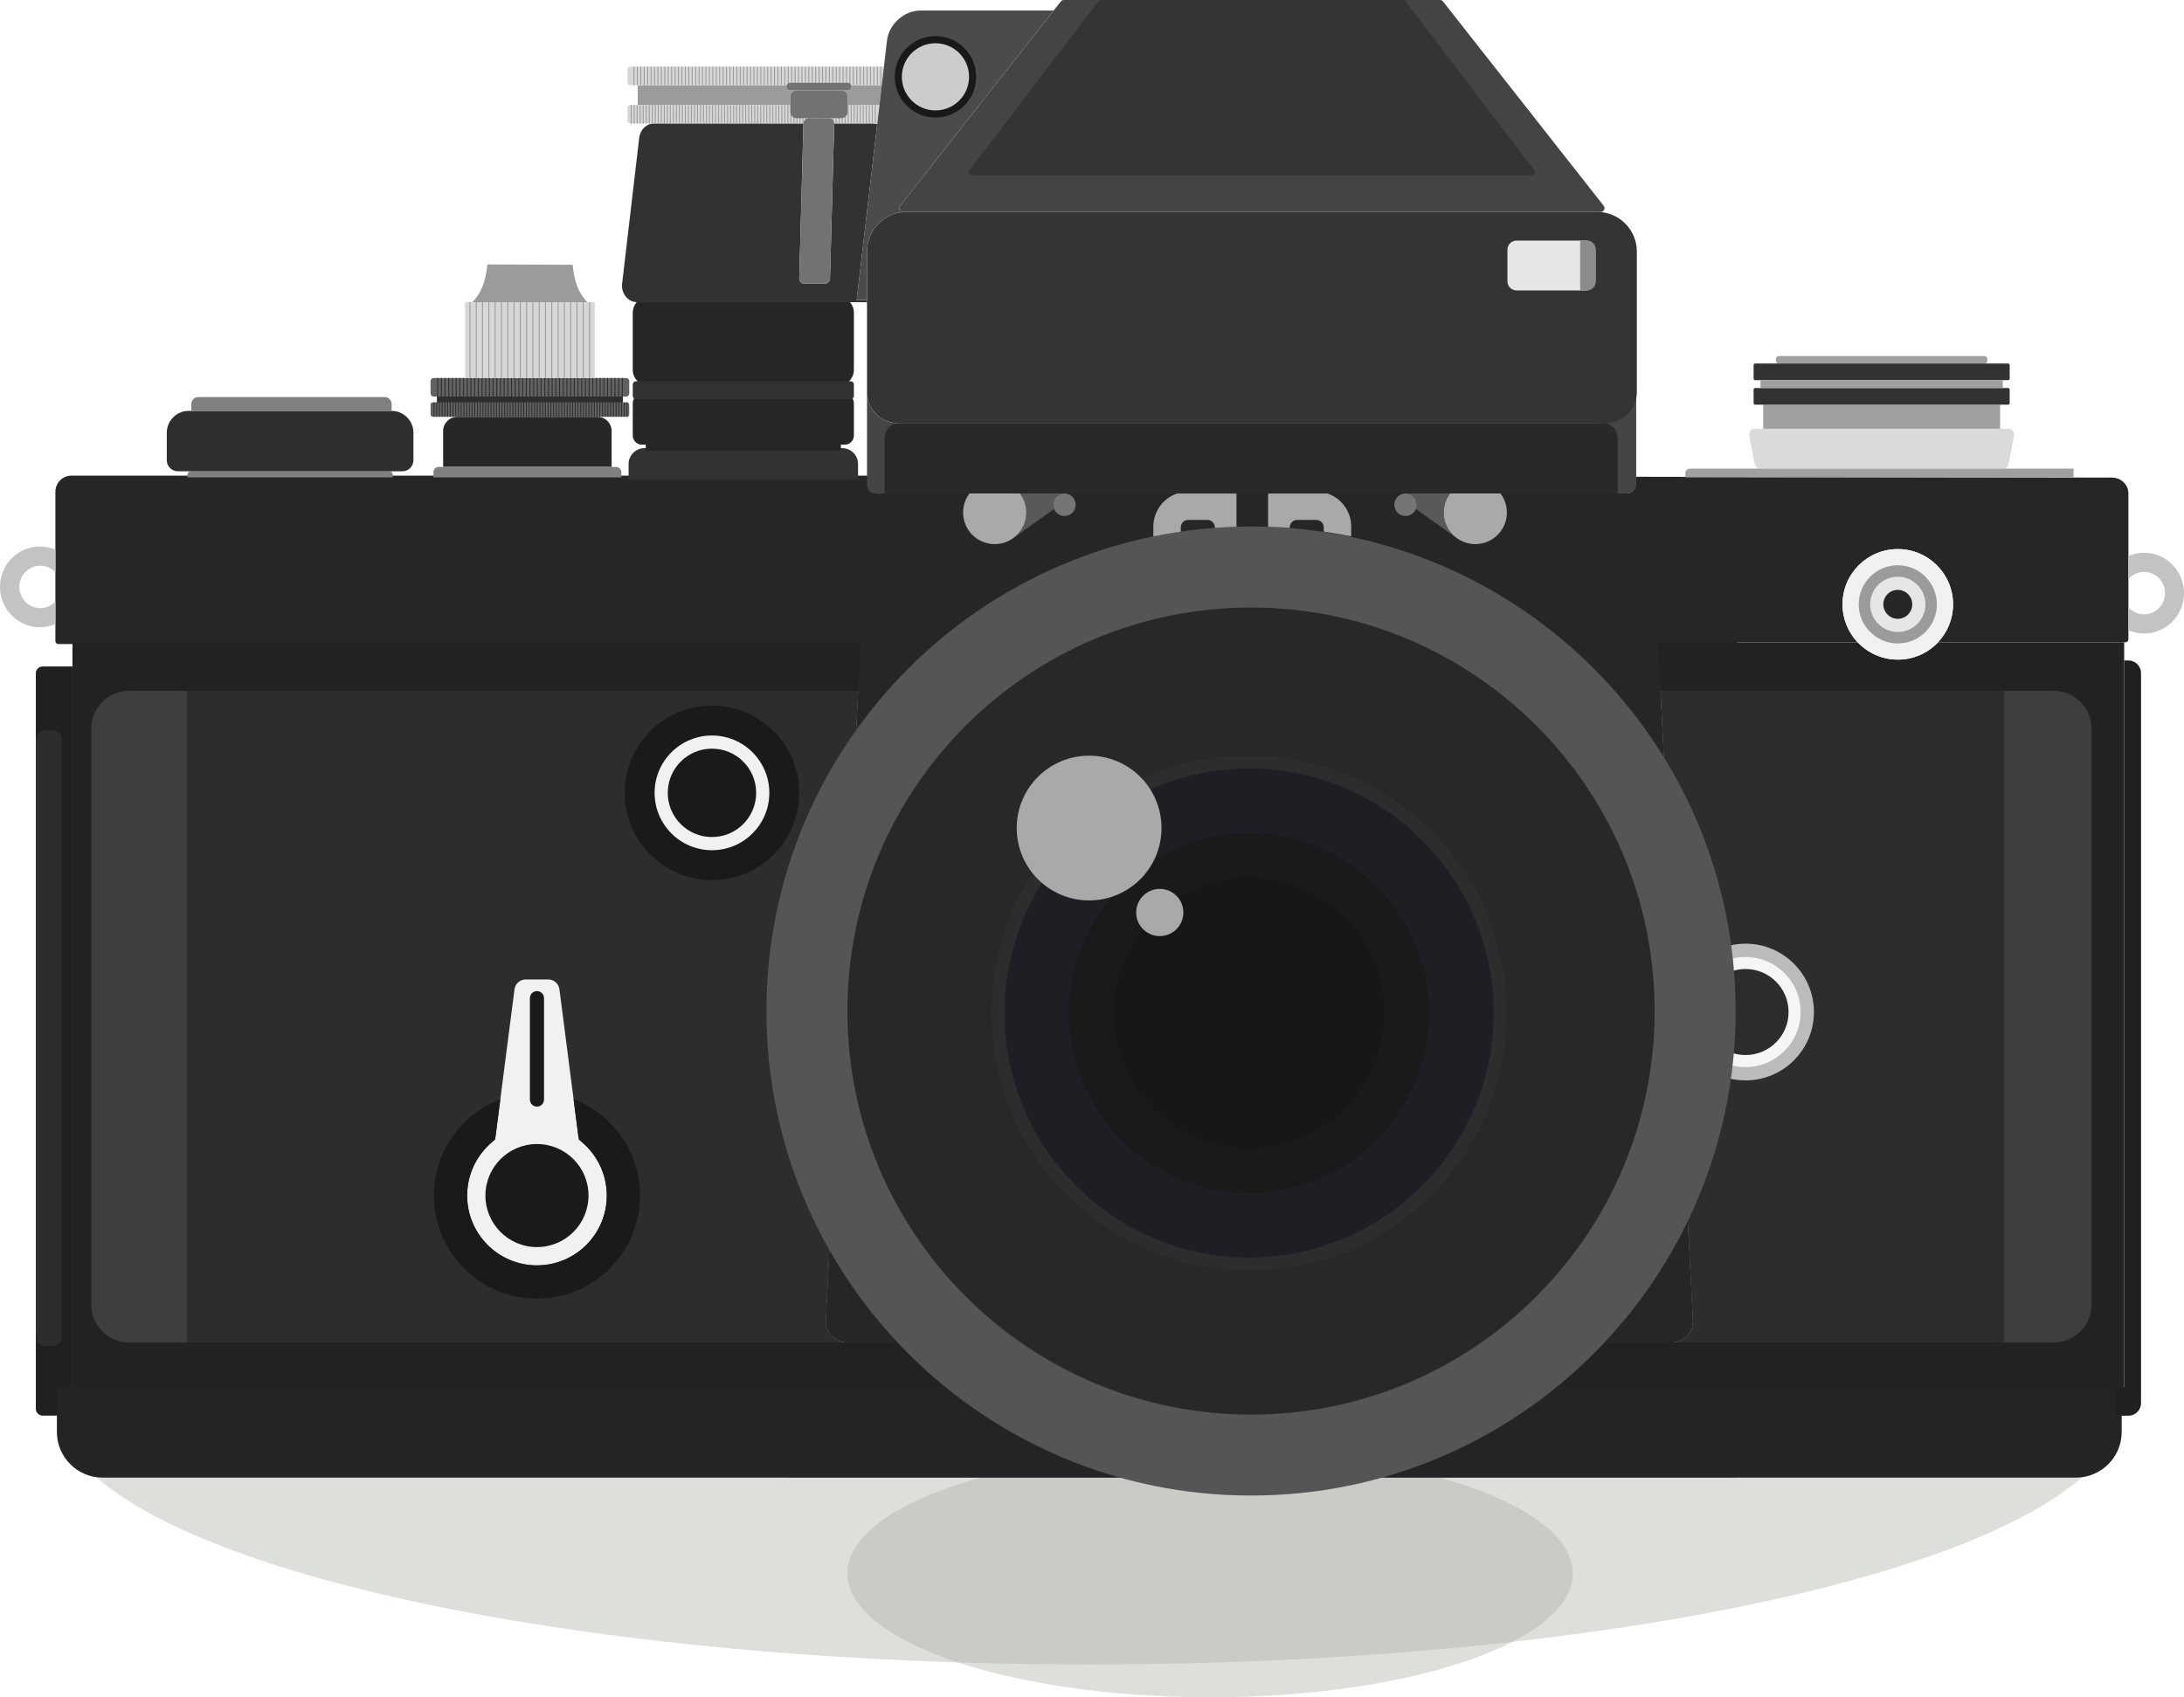<?xml version="1.0" encoding="UTF-8"?><svg id="Layer_1" xmlns="http://www.w3.org/2000/svg" viewBox="0 0 2980.28 2316.59"><defs><style>.cls-1{fill:#aaafa4;opacity:.4;}.cls-1,.cls-2,.cls-3,.cls-4,.cls-5,.cls-6,.cls-7,.cls-8,.cls-9,.cls-10,.cls-11,.cls-12,.cls-13,.cls-14,.cls-15,.cls-16,.cls-17,.cls-18,.cls-19,.cls-20,.cls-21,.cls-22,.cls-23,.cls-24,.cls-25,.cls-26,.cls-27,.cls-28,.cls-29,.cls-30,.cls-31,.cls-32,.cls-33,.cls-34,.cls-35,.cls-36,.cls-37{fill-rule:evenodd;}.cls-1,.cls-2,.cls-3,.cls-4,.cls-5,.cls-6,.cls-7,.cls-8,.cls-9,.cls-10,.cls-11,.cls-12,.cls-13,.cls-14,.cls-15,.cls-16,.cls-17,.cls-18,.cls-19,.cls-20,.cls-21,.cls-22,.cls-23,.cls-24,.cls-25,.cls-26,.cls-27,.cls-28,.cls-29,.cls-30,.cls-31,.cls-32,.cls-33,.cls-34,.cls-35,.cls-36,.cls-37,.cls-38,.cls-39,.cls-40,.cls-41,.cls-42,.cls-43{stroke-width:0px;}.cls-2{fill:#191919;}.cls-3{fill:#454545;}.cls-4{fill:#3e3e3e;}.cls-5,.cls-39{fill:#9b9b9b;}.cls-6{fill:#1f1e24;}.cls-7{fill:#242424;}.cls-8{fill:#171717;}.cls-9{fill:#222;}.cls-10{fill:#202020;}.cls-11{fill:#626262;}.cls-12,.cls-40{fill:#2e2e2e;}.cls-13{fill:#292929;}.cls-14{fill:#272727;}.cls-15{fill:#2c2c2c;}.cls-16{fill:#595959;}.cls-17{fill:#262626;}.cls-18{fill:#2d2d2d;}.cls-19{fill:#1a1a1a;}.cls-20{fill:#757575;}.cls-21{fill:#555;}.cls-22,.cls-38{fill:#343434;}.cls-23{fill:#282828;}.cls-24{fill:#4b4b4b;}.cls-25{fill:#727272;}.cls-26{fill:gray;}.cls-27{fill:#bbb;}.cls-28{fill:#a9a9a9;}.cls-29{fill:#ccc;}.cls-30{fill:#d7d7d7;}.cls-31{fill:#c3c3c3;}.cls-32{fill:#e6e6e6;}.cls-33{fill:#f5f5f5;}.cls-34{fill:#f1f1f1;}.cls-35{fill:#a0a0a0;}.cls-36{fill:#8b8b8b;}.cls-37,.cls-43{fill:#323232;}.cls-41{fill:#444;}.cls-42{fill:#dadada;}</style></defs><path class="cls-1" d="m1651.28,1978.51c273.33,0,494.91,75.68,494.91,169.04s-221.58,169.05-494.91,169.05-494.92-75.68-494.92-169.05,221.58-169.04,494.92-169.04h0Z"/><path class="cls-1" d="m1486.43,1566.67c778.06,0,1408.8,157.86,1408.8,352.59s-630.74,352.6-1408.8,352.6S77.64,2114,77.64,1919.26s630.73-352.59,1408.79-352.59h0Z"/><polygon class="cls-12" points="596.21 537.92 849.95 537.92 849.95 552.59 596.21 552.59 596.21 537.92 596.21 537.92"/><path class="cls-17" d="m1201.24,673.58h1168.96v269.39h-104.21l5.44,105.59c58.19,96.86,91.67,210.23,91.67,331.45,0,97.57-21.72,190.06-60.53,272.96l7.66,148.74c.43,8.29-2.27,15.58-7.98,21.59-5.71,6.02-12.86,9.09-21.16,9.09h89.11v183.98h-1295.3v-183.98h80.98c-8.3,0-15.44-3.07-21.15-9.09-5.71-6.01-8.41-13.3-7.98-21.59l5.91-114.69c-25.12-46.91-44.67-97.25-57.76-150.13v-313.79c18.59-75.13,50.21-145.13,92.35-207.43l3.74-72.68h-96.09v-66.58h88.18l9.02-175.14c.8-15.52,13.59-27.67,29.13-27.67h0Z"/><path class="cls-17" d="m2223.17,673.86l.6-.57,8.98-22.55,649.42,1.14c12.23.02,22.24,9.69,22.24,21.53v199.29c0,2.19-1.84,3.98-4.11,3.98h-255.72c12.77-13.51,20.59-31.74,20.59-51.79,0-41.67-33.77-75.44-75.44-75.44s-75.44,33.78-75.44,75.44c0,20.05,7.83,38.27,20.59,51.79h-272.29l-9.32-175.14c-.83-15.52-14.04-27.67-30.09-27.67h0Z"/><path class="cls-17" d="m97.43,649.21h1093.57v10.59c0,6.54,5.31,11.88,11.8,11.88h6.6c-15.77,0-28.75,12.42-29.56,28.29l-9.15,179.07H79.62c-2.23,0-4.04-1.83-4.04-4.08v-203.75c0-12.11,9.83-22.02,21.85-22.02h0Z"/><path class="cls-9" d="m98.87,876.68h1075.57l-7.15,138.92c-70.34,104-111.42,229.41-111.42,364.41,0,111.04,27.82,215.58,76.82,307.06l-5.92,114.93c-.43,8.29,2.27,15.58,7.98,21.59,5.72,6.01,12.86,9.08,21.15,9.08h83.04c20.95,21.66,43.37,41.88,67.13,60.48H98.87v-1016.48h0Zm2078.79,955.99h103.44c8.3,0,15.44-3.07,21.16-9.08,5.72-6.02,8.41-13.31,7.98-21.59l-7.66-148.74c38.81-82.88,60.52-175.38,60.52-272.96,0-121.21-33.48-234.59-91.66-331.44l-8.87-172.17h272.43c13.75,14.56,33.24,23.65,54.85,23.65s41.1-9.09,54.85-23.65h253.94v1016.48h-789.67c24.3-18.53,47.26-38.75,68.68-60.48h0Z"/><path class="cls-4" d="m2723.51,942.97h79.09c28.29,0,51.43,23.14,51.43,51.43v786.55c0,28.29-23.14,51.43-51.43,51.43h-79.09v-889.41h0Z"/><path class="cls-4" d="m175.95,942.97h79.09v889.41h-79.09c-28.29,0-51.43-23.15-51.43-51.43v-786.55c0-28.29,23.14-51.43,51.43-51.43h0Z"/><path class="cls-10" d="m98.87,909.69h-40.71c-5.09,0-9.26,4.17-9.26,9.26v1004c0,5.09,4.17,9.26,9.26,9.26h40.71v-1022.52h0Z"/><path class="cls-7" d="m77.64,1892.43h1226.78c76.29,59.8,166.17,103.02,264.23,124.36H139.82c-34.2,0-62.18-27.98-62.18-62.18v-62.18h0Zm2035.37,0h782.22v62.18c0,34.19-27.98,62.18-62.18,62.18h-984.27c98.06-21.33,187.94-64.56,264.23-124.36h0Z"/><path class="cls-18" d="m61,996.85h11.34c6.65,0,12.09,5.44,12.09,12.09v816.07c0,6.65-5.44,12.1-12.09,12.1h-11.34c-6.65,0-12.09-5.44-12.09-12.1v-816.07c0-6.65,5.44-12.09,12.09-12.09h0Z"/><path class="cls-10" d="m2898.65,901.49h5.82c9.45,0,17.17,7.73,17.17,17.17v996.5c0,9.45-7.72,17.17-17.17,17.17h-17.17v-39.19h11.35v-991.66h0Z"/><path class="cls-26" d="m260.13,643.28h271.52c2.29,0,4.16,1.87,4.16,4.15v4.16H255.98v-4.16c0-2.29,1.87-4.15,4.15-4.15h0Z"/><path class="cls-12" d="m257.36,560.84h277.07c16.36,0,29.74,13.38,29.74,29.75v37.58c0,8.31-6.8,15.11-15.11,15.11H242.72c-8.31,0-15.11-6.8-15.11-15.11v-37.58c0-16.36,13.39-29.75,29.75-29.75h0Z"/><path class="cls-26" d="m270.54,541.93h254.43c5.2,0,9.46,4.25,9.46,9.46v8.3c0,.64-.52,1.15-1.15,1.15h-271.04c-.63,0-1.15-.52-1.15-1.15v-8.3c0-5.2,4.26-9.46,9.46-9.46h0Z"/><path class="cls-14" d="m624.15,568.89h191.05c10.69,0,19.43,8.74,19.43,19.43v49h-229.92v-49c0-10.69,8.74-19.43,19.43-19.43h0Z"/><path class="cls-26" d="m598.62,637.33h242.13c3.92,0,7.13,3.21,7.13,7.13v7.13h-256.39v-7.13c0-3.92,3.21-7.13,7.13-7.13h0Z"/><path class="cls-11" d="m590.73,549.23h264.71c1.77,0,3.21,1.44,3.21,3.21v13.24c0,1.77-1.44,3.21-3.21,3.21h-264.71c-1.77,0-3.21-1.44-3.21-3.21v-13.24c0-1.77,1.44-3.21,3.21-3.21h0Z"/><path class="cls-11" d="m591.65,515.95h262.86c2.28,0,4.14,1.86,4.14,4.14v17.06c0,2.28-1.86,4.14-4.14,4.14h-262.86c-2.28,0-4.14-1.86-4.14-4.14v-17.06c0-2.28,1.86-4.14,4.14-4.14h0Z"/><polygon class="cls-30" points="634.6 515.95 811.57 515.95 811.57 412.44 634.6 412.44 634.6 515.95 634.6 515.95"/><path class="cls-5" d="m801.64,412.44c-11.52-11.05-18.25-28.07-20.19-51.06l-116.44-.42c-1.93,22.98-8.98,40.43-20.5,51.48h157.12Z"/><path class="cls-17" d="m885.31,405.02h258.06c12.02,0,21.85,9.83,21.85,21.85v77.85c0,12.02-9.83,21.85-21.85,21.85h-258.06c-12.02,0-21.85-9.83-21.85-21.85v-77.85c0-12.02,9.83-21.85,21.85-21.85h0Z"/><path class="cls-17" d="m875.87,537.91h276.94c6.83,0,12.41,5.58,12.41,12.41v44.21c0,6.83-5.58,12.41-12.41,12.41h-276.94c-6.83,0-12.41-5.58-12.41-12.41v-44.21c0-6.82,5.58-12.41,12.41-12.41h0Z"/><path class="cls-37" d="m879.47,611.65h269.73c11.93,0,21.69,9.76,21.69,21.7v21.69h-313.11v-21.69c0-11.94,9.76-21.7,21.69-21.7h0Z"/><polygon class="cls-17" points="881.23 600.08 1147.45 600.08 1147.45 615.11 881.23 615.11 881.23 600.08 881.23 600.08"/><path class="cls-43" d="m892.67,168.45h203.72l-5.75,211.68c-.11,3.87,2.97,7.03,6.84,7.03h27.91c3.87,0,7.12-3.16,7.23-7.03l5.75-211.68h51.94c2.35,0,4.62.43,6.73,1.22l-28.02,239.9h14.1v2.87h-313.73c-6.14,0-11.42-2.62-15.47-7.67-4.05-5.05-5.75-11.13-4.96-17.8l23.29-198.8c1.33-11.34,10.01-19.71,20.43-19.71h0Zm330.13,122.74h-.01c-2.48.69-4.9,1.55-7.23,2.56,2.33-1.02,4.74-1.88,7.23-2.56h.01Zm-8.32,3.05c-2.88,1.34-5.64,2.92-8.22,4.73,2.59-1.81,5.34-3.39,8.22-4.73h0Zm-24.46,22.62c-.26.45-.5.91-.74,1.37.24-.46.49-.91.74-1.37h0Z"/><path class="cls-30" d="m860.31,143.18h218.12v9.73c0,4.68,3.83,8.51,8.51,8.51h16.68c-3.87,0-7.12,3.16-7.22,7.03h-236.08c-2.27,0-4.13-1.86-4.13-4.13v-17.01c0-2.27,1.85-4.13,4.13-4.13h0Zm271.21,18.24h16.67c4.68,0,8.51-3.83,8.51-8.51v-9.73h43.42l-2.95,25.27h-58.81c.1-3.87-2.98-7.03-6.84-7.03h0Z"/><path class="cls-5" d="m870.24,116.28h203.23c-.23.58-.35,1.22-.35,1.89h0c0,2.89,2.36,5.25,5.25,5.25h8.56c-4.68,0-8.51,3.83-8.51,8.51v11.26h-208.18v-26.9h0Zm277.95,7.13h8.57c2.89,0,5.25-2.36,5.25-5.25h0c0-.67-.12-1.3-.35-1.89h41.61l-3.14,26.9h-43.42v-11.26c0-4.68-3.83-8.51-8.51-8.51h0Z"/><path class="cls-3" d="m2220.34,439.31h.93c6.31,0,11.48,5.23,11.48,11.62v211.01c0,6.39-5.16,11.62-11.48,11.62h-1026.68c-6.31,0-11.48-5.23-11.48-11.62v-126.49c0,23.09,18.65,41.97,41.44,41.97h954.35c22.79,0,41.44-18.89,41.44-41.97v-96.15h0Z"/><path class="cls-30" d="m860.31,91.01h345.91l-2.95,25.27h-41.61c-.76-1.96-2.67-3.36-4.89-3.36h-78.39c-2.22,0-4.13,1.4-4.9,3.36h-213.17c-2.27,0-4.13-1.86-4.13-4.13v-17.01c0-2.27,1.85-4.13,4.13-4.13h0Z"/><path class="cls-22" d="m1237,289.28h942.73c29.64,0,53.89,24.25,53.89,53.89v192.29c0,23.09-18.88,41.97-41.97,41.97h-966.56c-23.09,0-41.97-18.89-41.97-41.97v-192.29c0-29.64,24.25-53.89,53.89-53.89h0Z"/><path class="cls-41" d="m1451.66,0h513.39c1.63,0,3.04.69,4.06,1.97l219.32,278.96c1.25,1.59,1.47,3.63.58,5.45-.89,1.82-2.62,2.9-4.64,2.9h-952.04c-2.02,0-3.76-1.08-4.65-2.9-.89-1.82-.67-3.86.59-5.45L1447.61,1.97c1.01-1.29,2.42-1.97,4.06-1.97h0Z"/><path class="cls-13" d="m1207.02,673.58h1000.59v-75.42c0-11.4-9.33-20.72-20.72-20.72h-959.14c-11.4,0-20.72,9.32-20.72,20.72v75.42h0Z"/><path class="cls-38" d="m1502.25,0h412.22c1.32,0,2.45.57,3.26,1.63l176.11,230.84c1,1.32,1.17,3,.47,4.51-.71,1.51-2.1,2.4-3.73,2.4h-764.43c-1.63,0-3.02-.9-3.73-2.4-.71-1.51-.53-3.19.47-4.51L1498.99,1.63c.81-1.07,1.94-1.63,3.25-1.63h0Z"/><path class="cls-24" d="m1437.87,14.36h-181.51c-22.66,0-43.36,18.54-46.01,41.2l-41.34,354h14.1v-66.4c0-29.64,24.25-53.89,53.89-53.89h-4.66c-2.02,0-3.76-1.08-4.65-2.9-.89-1.82-.67-3.86.59-5.45L1437.87,14.36h0Z"/><path class="cls-2" d="m1276.52,49.28c30.7,0,55.59,24.89,55.59,55.59s-24.89,55.59-55.59,55.59-55.59-24.89-55.59-55.59,24.89-55.59,55.59-55.59h0Z"/><path class="cls-29" d="m1276.52,59.01c25.33,0,45.86,20.53,45.86,45.86s-20.53,45.86-45.86,45.86-45.86-20.53-45.86-45.86,20.53-45.86,45.86-45.86h0Z"/><path class="cls-32" d="m2069.5,328.36h95.29c6.86,0,12.47,5.61,12.47,12.48v43.11c0,6.86-5.61,12.48-12.47,12.48h-95.29c-6.87,0-12.48-5.61-12.48-12.48v-43.11c0-6.86,5.61-12.48,12.48-12.48h0Z"/><path class="cls-42" d="m2401.17,639.64h333.02c3.19,0,5.89-2.64,6.67-6.55l7.43-37.06c.54-2.68.11-5.28-1.24-7.47-1.34-2.19-3.23-3.35-5.43-3.35h-347.89c-2.2,0-4.08,1.16-5.43,3.35-1.35,2.19-1.78,4.78-1.24,7.47l7.43,37.06c.79,3.9,3.48,6.55,6.67,6.55h0Z"/><path class="cls-35" d="m2305.77,639.64h523.82v11.95h-529.79v-5.97c0-3.29,2.69-5.97,5.97-5.97h0Z"/><polygon class="cls-35" points="2406.02 552.32 2729.34 552.32 2729.34 585.21 2406.02 585.21 2406.02 552.32 2406.02 552.32"/><path class="cls-37" d="m2394.95,529.63h345.46c1.08,0,1.98.89,1.98,1.98v18.74c0,1.09-.89,1.98-1.98,1.98h-345.46c-1.09,0-1.97-.89-1.97-1.98v-18.74c0-1.09.89-1.98,1.97-1.98h0Z"/><path class="cls-35" d="m2427.29,485.96h280.78c2.19,0,3.97,1.79,3.97,3.97v2.27c0,2.19-1.79,3.97-3.97,3.97h-280.78c-2.18,0-3.96-1.79-3.96-3.97v-2.27c0-2.18,1.79-3.97,3.96-3.97h0Z"/><path class="cls-37" d="m2394.95,496.18h345.46c1.08,0,1.98.89,1.98,1.98v18.74c0,1.09-.89,1.98-1.98,1.98h-345.46c-1.09,0-1.97-.89-1.97-1.98v-18.74c0-1.09.89-1.98,1.97-1.98h0Z"/><polygon class="cls-35" points="2402.33 518.87 2733.03 518.87 2733.03 529.63 2402.33 529.63 2402.33 518.87 2402.33 518.87"/><path class="cls-18" d="m255.04,942.97h915.96l-3.74,72.68c-70.32,103.99-111.38,229.38-111.38,364.35,0,111.02,27.81,215.53,76.79,307.01l-5.91,114.69c-.43,8.29,2.27,15.58,7.98,21.59,5.72,6.02,12.85,9.09,21.15,9.09H255.04v-889.41h0Zm2010.96,0h468.85v889.41h-453.75c8.29,0,15.44-3.07,21.16-9.09,5.71-6.01,8.41-13.3,7.98-21.59l-7.66-148.74c38.81-82.89,60.53-175.38,60.53-272.96,0-121.21-33.48-234.59-91.67-331.45l-5.44-105.59h0Z"/><path class="cls-34" d="m794.36,1559.15c20.6,17.48,33.67,43.56,33.67,72.69,0,52.63-42.67,95.29-95.29,95.29s-95.29-42.67-95.29-95.29c0-29.14,13.08-55.21,33.67-72.7,3.05-2.59,4.82-5.83,5.33-9.8l25.62-198.98c1-7.75,7.51-13.48,15.33-13.48h30.68c7.82,0,14.33,5.73,15.33,13.48l25.62,198.98c.51,3.97,2.28,7.22,5.33,9.81h0Z"/><path class="cls-19" d="m732.74,1561.51c38.84,0,70.34,31.49,70.34,70.33s-31.49,70.33-70.34,70.33-70.33-31.49-70.33-70.33,31.49-70.33,70.33-70.33h0Z"/><path class="cls-19" d="m782.72,1500.32c53.02,20.16,90.69,71.44,90.69,131.52,0,77.69-62.98,140.67-140.67,140.67s-140.67-62.98-140.67-140.67c0-60.09,37.68-111.37,90.69-131.52l-7.11,55.22c-23.19,17.38-38.2,45.09-38.2,76.3,0,52.63,42.66,95.29,95.29,95.29s95.29-42.67,95.29-95.29c0-31.22-15.01-58.93-38.2-76.3l-7.11-55.22h0Z"/><path class="cls-19" d="m971.55,963.06c65.79,0,119.12,53.33,119.12,119.12s-53.33,119.12-119.12,119.12-119.12-53.33-119.12-119.12,53.33-119.12,119.12-119.12h0Z"/><path class="cls-19" d="m732.74,1352.76h0c5.31,0,9.64,4.34,9.64,9.64v138.41c0,5.3-4.34,9.64-9.64,9.64h0c-5.3,0-9.64-4.34-9.64-9.64v-138.41c0-5.3,4.34-9.64,9.64-9.64h0Z"/><path class="cls-34" d="m971.55,1003.91c43.23,0,78.28,35.04,78.28,78.28s-35.04,78.28-78.28,78.28-78.28-35.04-78.28-78.28,35.04-78.28,78.28-78.28h0Z"/><path class="cls-19" d="m971.55,1021.86c33.32,0,60.32,27.01,60.32,60.32s-27.01,60.32-60.32,60.32-60.32-27.01-60.32-60.32,27.01-60.32,60.32-60.32h0Z"/><path class="cls-27" d="m2381.96,1288.03c51.54,0,93.31,41.77,93.31,93.31s-41.78,93.31-93.31,93.31c-10.39,0-20.38-1.7-29.71-4.84,4.05-29.36,6.19-59.33,6.19-89.81s-2.01-58.71-5.84-87.26c9.23-3.06,19.1-4.71,29.36-4.71h0Z"/><path class="cls-33" d="m2381.96,1306.18c41.51,0,75.16,33.65,75.16,75.16s-33.65,75.16-75.16,75.16c-12.17,0-23.65-2.89-33.82-8.03,2.37-22.5,3.62-45.33,3.62-68.46s-1.13-44.26-3.34-65.94c10.1-5.04,21.49-7.88,33.53-7.88h0Z"/><path class="cls-15" d="m2381.96,1322.63c32.43,0,58.71,26.28,58.71,58.7s-26.28,58.71-58.71,58.71c-11.87,0-22.92-3.53-32.15-9.59,1.29-16.65,1.96-33.47,1.96-50.45s-.62-32.09-1.78-47.9c9.2-5.99,20.19-9.47,31.98-9.47h0Z"/><path class="cls-31" d="m54.45,745.95c7.49,0,14.63,1.54,21.13,4.3v30.76c-5.2-5.47-12.51-8.88-20.6-8.88-15.79,0-28.58,12.95-28.58,28.93s12.79,28.93,28.58,28.93c8.09,0,15.4-3.41,20.6-8.88v30.76c-6.5,2.77-13.64,4.3-21.13,4.3-30.07,0-54.45-24.68-54.45-55.12s24.38-55.12,54.45-55.12h0Z"/><path class="cls-31" d="m2925.82,754.46c-7.6,0-14.84,1.58-21.42,4.43v31.54c5.24-5.99,12.9-9.78,21.42-9.78,15.79,0,28.58,12.95,28.58,28.93s-12.79,28.93-28.58,28.93c-8.52,0-16.18-3.78-21.42-9.78v31.54c6.58,2.85,13.82,4.43,21.42,4.43,30.08,0,54.46-24.68,54.46-55.12s-24.38-55.12-54.46-55.12h0Z"/><path class="cls-36" d="m2156.29,328.36v68.07h8.51c6.86,0,12.47-5.61,12.47-12.48v-43.11c0-6.86-5.61-12.48-12.47-12.48h-8.51Z"/><path class="cls-16" d="m1437.17,688.93c0-.96.09-1.9.26-2.82,1.33-7.13,7.58-12.54,15.1-12.54h-60.77c5.46,7.22,8.71,16.22,8.71,25.97,0,13.82-6.51,26.13-16.62,34.01l54.49-38.75c-.75-1.81-1.16-3.8-1.16-5.88h0Z"/><path class="cls-28" d="m1391.76,673.58c5.46,7.23,8.71,16.22,8.71,25.98,0,23.81-19.3,43.11-43.11,43.11s-43.11-19.3-43.11-43.11c0-9.75,3.25-18.75,8.71-25.98h68.8Z"/><path class="cls-20" d="m1452.52,673.58c8.48,0,15.36,6.87,15.36,15.36s-6.88,15.36-15.36,15.36-15.36-6.88-15.36-15.36,6.87-15.36,15.36-15.36h0Z"/><path class="cls-34" d="m2589.72,749.45c-41.66,0-75.44,33.78-75.44,75.44,0,20.05,7.83,38.27,20.59,51.79h.14c13.75,14.56,33.24,23.65,54.85,23.65s41.1-9.09,54.85-23.65h-.14c12.77-13.51,20.59-31.74,20.59-51.79,0-41.67-33.77-75.44-75.44-75.44h0Z"/><path class="cls-5" d="m2589.72,771.54c-29.46,0-53.35,23.89-53.35,53.35,0,14.18,5.54,27.06,14.56,36.62h.1c9.73,10.3,23.51,16.72,38.78,16.72s29.06-6.42,38.79-16.72h-.1c9.02-9.55,14.56-22.44,14.56-36.62,0-29.46-23.89-53.35-53.34-53.35h0Z"/><path class="cls-32" d="m2589.72,787.17c-20.83,0-37.72,16.89-37.72,37.72,0,10.02,3.92,19.14,10.3,25.89h.07c6.88,7.28,16.62,11.83,27.42,11.83s20.55-4.54,27.42-11.83h-.06c6.38-6.76,10.29-15.87,10.29-25.89,0-20.83-16.89-37.72-37.72-37.72h0Z"/><path class="cls-17" d="m2589.72,805.14c-10.91,0-19.75,8.84-19.75,19.75,0,5.25,2.05,10.02,5.39,13.55h.03c3.6,3.81,8.7,6.19,14.36,6.19s10.76-2.38,14.36-6.19h-.03c3.34-3.54,5.39-8.31,5.39-13.55,0-10.91-8.84-19.75-19.75-19.75h0Z"/><path class="cls-21" d="m1707.15,718.7c365.23,0,661.3,296.08,661.3,661.3s-296.08,661.3-661.3,661.3-661.3-296.08-661.3-661.3,296.07-661.3,661.3-661.3h0Z"/><path class="cls-16" d="m1933.36,688.93c0-.96-.08-1.9-.26-2.82-1.33-7.13-7.58-12.54-15.1-12.54h60.77c-5.47,7.22-8.71,16.22-8.71,25.97,0,13.82,6.5,26.13,16.62,34.01l-54.49-38.75c.75-1.81,1.16-3.8,1.16-5.88h0Z"/><path class="cls-28" d="m1978.78,673.58c-5.47,7.23-8.71,16.22-8.71,25.98,0,23.81,19.3,43.11,43.11,43.11s43.11-19.3,43.11-43.11c0-9.75-3.24-18.75-8.71-25.98h-68.8Z"/><path class="cls-20" d="m1918.01,673.58c-8.48,0-15.35,6.87-15.35,15.36s6.88,15.36,15.35,15.36,15.36-6.88,15.36-15.36-6.87-15.36-15.36-15.36h0Z"/><polygon class="cls-39" points="641.95 412.44 641.95 515.95 640.64 515.95 640.64 412.44 641.95 412.44 641.95 412.44"/><polygon class="cls-39" points="650.54 412.44 650.54 515.95 649.23 515.95 649.23 412.44 650.54 412.44 650.54 412.44"/><polygon class="cls-39" points="659.13 412.44 659.13 515.95 657.82 515.95 657.82 412.44 659.13 412.44 659.13 412.44"/><polygon class="cls-39" points="667.72 412.44 667.72 515.95 666.42 515.95 666.42 412.44 667.72 412.44 667.72 412.44"/><polygon class="cls-39" points="676.32 412.44 676.32 515.95 675.01 515.95 675.01 412.44 676.32 412.44 676.32 412.44"/><polygon class="cls-39" points="684.9 412.44 684.9 515.95 683.6 515.95 683.6 412.44 684.9 412.44 684.9 412.44"/><polygon class="cls-39" points="693.5 412.44 693.5 515.95 692.19 515.95 692.19 412.44 693.5 412.44 693.5 412.44"/><polygon class="cls-39" points="702.08 412.44 702.08 515.95 700.78 515.95 700.78 412.44 702.08 412.44 702.08 412.44"/><polygon class="cls-39" points="710.68 412.44 710.68 515.95 709.37 515.95 709.37 412.44 710.68 412.44 710.68 412.44"/><polygon class="cls-39" points="719.27 412.44 719.27 515.95 717.96 515.95 717.96 412.44 719.27 412.44 719.27 412.44"/><polygon class="cls-39" points="727.86 412.44 727.86 515.95 726.55 515.95 726.55 412.44 727.86 412.44 727.86 412.44"/><polygon class="cls-39" points="736.45 412.44 736.45 515.95 735.14 515.95 735.14 412.44 736.45 412.44 736.45 412.44"/><polygon class="cls-39" points="745.04 412.44 745.04 515.95 743.73 515.95 743.73 412.44 745.04 412.44 745.04 412.44"/><polygon class="cls-39" points="753.63 412.44 753.63 515.95 752.32 515.95 752.32 412.44 753.63 412.44 753.63 412.44"/><polygon class="cls-39" points="762.22 412.44 762.22 515.95 760.91 515.95 760.91 412.44 762.22 412.44 762.22 412.44"/><polygon class="cls-39" points="770.81 412.44 770.81 515.95 769.51 515.95 769.51 412.44 770.81 412.44 770.81 412.44"/><polygon class="cls-39" points="779.4 412.44 779.4 515.95 778.1 515.95 778.1 412.44 779.4 412.44 779.4 412.44"/><polygon class="cls-39" points="788 412.44 788 515.95 786.69 515.95 786.69 412.44 788 412.44 788 412.44"/><polygon class="cls-39" points="796.58 412.44 796.58 515.95 795.28 515.95 795.28 412.44 796.58 412.44 796.58 412.44"/><polygon class="cls-39" points="805.18 412.44 805.18 515.95 803.87 515.95 803.87 412.44 805.18 412.44 805.18 412.44"/><path class="cls-37" d="m867.84,520.39h293c2.41,0,4.38,1.97,4.38,4.38v15.63c0,2.41-1.97,4.38-4.38,4.38h-293c-2.41,0-4.38-1.97-4.38-4.38v-15.63c0-2.41,1.97-4.38,4.38-4.38h0Z"/><polygon class="cls-40" points="592.89 549.05 592.89 568.89 591.58 568.89 591.58 549.05 592.89 549.05 592.89 549.05"/><polygon class="cls-40" points="597.93 515.95 597.93 541.29 596.62 541.29 596.62 515.95 597.93 515.95 597.93 515.95"/><polygon class="cls-40" points="602.97 515.95 602.97 541.29 601.66 541.29 601.66 515.95 602.97 515.95 602.97 515.95"/><polygon class="cls-40" points="608.01 515.95 608.01 541.29 606.7 541.29 606.7 515.95 608.01 515.95 608.01 515.95"/><polygon class="cls-40" points="613.04 515.95 613.04 541.29 611.74 541.29 611.74 515.95 613.04 515.95 613.04 515.95"/><polygon class="cls-40" points="618.08 515.95 618.08 541.29 616.78 541.29 616.78 515.95 618.08 515.95 618.08 515.95"/><polygon class="cls-40" points="623.12 515.95 623.12 541.29 621.81 541.29 621.81 515.95 623.12 515.95 623.12 515.95"/><polygon class="cls-40" points="628.16 515.95 628.16 541.29 626.86 541.29 626.86 515.95 628.16 515.95 628.16 515.95"/><polygon class="cls-40" points="633.2 515.95 633.2 541.29 631.89 541.29 631.89 515.95 633.2 515.95 633.2 515.95"/><polygon class="cls-40" points="638.24 515.95 638.24 541.29 636.93 541.29 636.93 515.95 638.24 515.95 638.24 515.95"/><polygon class="cls-40" points="643.28 515.95 643.28 541.29 641.97 541.29 641.97 515.95 643.28 515.95 643.28 515.95"/><polygon class="cls-40" points="648.31 515.95 648.31 541.29 647.01 541.29 647.01 515.95 648.31 515.95 648.31 515.95"/><polygon class="cls-40" points="653.36 515.95 653.36 541.29 652.05 541.29 652.05 515.95 653.36 515.95 653.36 515.95"/><polygon class="cls-40" points="658.39 515.95 658.39 541.29 657.09 541.29 657.09 515.95 658.39 515.95 658.39 515.95"/><polygon class="cls-40" points="663.43 515.95 663.43 541.29 662.13 541.29 662.13 515.95 663.43 515.95 663.43 515.95"/><polygon class="cls-40" points="668.47 515.95 668.47 541.29 667.16 541.29 667.16 515.95 668.47 515.95 668.47 515.95"/><polygon class="cls-40" points="673.51 515.95 673.51 541.29 672.2 541.29 672.2 515.95 673.51 515.95 673.51 515.95"/><polygon class="cls-40" points="678.55 515.95 678.55 541.29 677.24 541.29 677.24 515.95 678.55 515.95 678.55 515.95"/><polygon class="cls-40" points="683.59 515.95 683.59 541.29 682.28 541.29 682.28 515.95 683.59 515.95 683.59 515.95"/><polygon class="cls-40" points="688.63 515.95 688.63 541.29 687.32 541.29 687.32 515.95 688.63 515.95 688.63 515.95"/><polygon class="cls-40" points="693.66 515.95 693.66 541.29 692.36 541.29 692.36 515.95 693.66 515.95 693.66 515.95"/><polygon class="cls-40" points="698.71 515.95 698.71 541.29 697.4 541.29 697.4 515.95 698.71 515.95 698.71 515.95"/><polygon class="cls-40" points="703.75 515.95 703.75 541.29 702.44 541.29 702.44 515.95 703.75 515.95 703.75 515.95"/><polygon class="cls-40" points="708.78 515.95 708.78 541.29 707.48 541.29 707.48 515.95 708.78 515.95 708.78 515.95"/><polygon class="cls-40" points="713.82 515.95 713.82 541.29 712.52 541.29 712.52 515.95 713.82 515.95 713.82 515.95"/><polygon class="cls-40" points="718.86 515.95 718.86 541.29 717.55 541.29 717.55 515.95 718.86 515.95 718.86 515.95"/><polygon class="cls-40" points="723.9 515.95 723.9 541.29 722.59 541.29 722.59 515.95 723.9 515.95 723.9 515.95"/><polygon class="cls-40" points="728.94 515.95 728.94 541.29 727.63 541.29 727.63 515.95 728.94 515.95 728.94 515.95"/><polygon class="cls-40" points="733.98 515.95 733.98 541.29 732.67 541.29 732.67 515.95 733.98 515.95 733.98 515.95"/><polygon class="cls-40" points="739.02 515.95 739.02 541.29 737.71 541.29 737.71 515.95 739.02 515.95 739.02 515.95"/><polygon class="cls-40" points="744.06 515.95 744.06 541.29 742.75 541.29 742.75 515.95 744.06 515.95 744.06 515.95"/><polygon class="cls-40" points="749.1 515.95 749.1 541.29 747.79 541.29 747.79 515.95 749.1 515.95 749.1 515.95"/><polygon class="cls-40" points="754.13 515.95 754.13 541.29 752.83 541.29 752.83 515.95 754.13 515.95 754.13 515.95"/><polygon class="cls-40" points="759.17 515.95 759.17 541.29 757.87 541.29 757.87 515.95 759.17 515.95 759.17 515.95"/><polygon class="cls-40" points="764.21 515.95 764.21 541.29 762.9 541.29 762.9 515.95 764.21 515.95 764.21 515.95"/><polygon class="cls-40" points="769.25 515.95 769.25 541.29 767.94 541.29 767.94 515.95 769.25 515.95 769.25 515.95"/><polygon class="cls-40" points="774.29 515.95 774.29 541.29 772.98 541.29 772.98 515.95 774.29 515.95 774.29 515.95"/><polygon class="cls-40" points="779.33 515.95 779.33 541.29 778.02 541.29 778.02 515.95 779.33 515.95 779.33 515.95"/><polygon class="cls-40" points="784.37 515.95 784.37 541.29 783.06 541.29 783.06 515.95 784.37 515.95 784.37 515.95"/><polygon class="cls-40" points="789.41 515.95 789.41 541.29 788.1 541.29 788.1 515.95 789.41 515.95 789.41 515.95"/><polygon class="cls-40" points="794.44 515.95 794.44 541.29 793.14 541.29 793.14 515.95 794.44 515.95 794.44 515.95"/><polygon class="cls-40" points="799.48 515.95 799.48 541.29 798.18 541.29 798.18 515.95 799.48 515.95 799.48 515.95"/><polygon class="cls-40" points="804.52 515.95 804.52 541.29 803.22 541.29 803.22 515.95 804.52 515.95 804.52 515.95"/><polygon class="cls-40" points="809.56 515.95 809.56 541.29 808.26 541.29 808.26 515.95 809.56 515.95 809.56 515.95"/><polygon class="cls-40" points="814.6 515.95 814.6 541.29 813.29 541.29 813.29 515.95 814.6 515.95 814.6 515.95"/><polygon class="cls-40" points="819.64 515.95 819.64 541.29 818.33 541.29 818.33 515.95 819.64 515.95 819.64 515.95"/><polygon class="cls-40" points="824.68 515.95 824.68 541.29 823.37 541.29 823.37 515.95 824.68 515.95 824.68 515.95"/><polygon class="cls-40" points="829.72 515.95 829.72 541.29 828.41 541.29 828.41 515.95 829.72 515.95 829.72 515.95"/><polygon class="cls-40" points="834.76 515.95 834.76 541.29 833.45 541.29 833.45 515.95 834.76 515.95 834.76 515.95"/><polygon class="cls-40" points="839.79 515.95 839.79 541.29 838.49 541.29 838.49 515.95 839.79 515.95 839.79 515.95"/><polygon class="cls-40" points="844.83 515.95 844.83 541.29 843.53 541.29 843.53 515.95 844.83 515.95 844.83 515.95"/><polygon class="cls-40" points="849.87 515.95 849.87 541.29 848.57 541.29 848.57 515.95 849.87 515.95 849.87 515.95"/><polygon class="cls-40" points="596.6 549.05 596.6 568.89 595.29 568.89 595.29 549.05 596.6 549.05 596.6 549.05"/><polygon class="cls-40" points="600.3 549.05 600.3 568.89 599 568.89 599 549.05 600.3 549.05 600.3 549.05"/><polygon class="cls-40" points="604.01 549.05 604.01 568.89 602.7 568.89 602.7 549.05 604.01 549.05 604.01 549.05"/><polygon class="cls-40" points="607.72 549.05 607.72 568.89 606.41 568.89 606.41 549.05 607.72 549.05 607.72 549.05"/><polygon class="cls-40" points="611.43 549.05 611.43 568.89 610.12 568.89 610.12 549.05 611.43 549.05 611.43 549.05"/><polygon class="cls-40" points="615.14 549.05 615.14 568.89 613.83 568.89 613.83 549.05 615.14 549.05 615.14 549.05"/><polygon class="cls-40" points="618.84 549.05 618.84 568.89 617.54 568.89 617.54 549.05 618.84 549.05 618.84 549.05"/><polygon class="cls-40" points="622.55 549.05 622.55 568.89 621.25 568.89 621.25 549.05 622.55 549.05 622.55 549.05"/><polygon class="cls-40" points="626.26 549.05 626.26 568.89 624.95 568.89 624.95 549.05 626.26 549.05 626.26 549.05"/><polygon class="cls-40" points="629.97 549.05 629.97 568.89 628.66 568.89 628.66 549.05 629.97 549.05 629.97 549.05"/><polygon class="cls-40" points="633.67 549.05 633.67 568.89 632.37 568.89 632.37 549.05 633.67 549.05 633.67 549.05"/><polygon class="cls-40" points="637.39 549.05 637.39 568.89 636.08 568.89 636.08 549.05 637.39 549.05 637.39 549.05"/><polygon class="cls-40" points="641.09 549.05 641.09 568.89 639.79 568.89 639.79 549.05 641.09 549.05 641.09 549.05"/><polygon class="cls-40" points="644.8 549.05 644.8 568.89 643.49 568.89 643.49 549.05 644.8 549.05 644.8 549.05"/><polygon class="cls-40" points="648.51 549.05 648.51 568.89 647.2 568.89 647.2 549.05 648.51 549.05 648.51 549.05"/><polygon class="cls-40" points="652.22 549.05 652.22 568.89 650.91 568.89 650.91 549.05 652.22 549.05 652.22 549.05"/><polygon class="cls-40" points="655.93 549.05 655.93 568.89 654.62 568.89 654.62 549.05 655.93 549.05 655.93 549.05"/><polygon class="cls-40" points="659.63 549.05 659.63 568.89 658.33 568.89 658.33 549.05 659.63 549.05 659.63 549.05"/><polygon class="cls-40" points="663.34 549.05 663.34 568.89 662.03 568.89 662.03 549.05 663.34 549.05 663.34 549.05"/><polygon class="cls-40" points="667.05 549.05 667.05 568.89 665.74 568.89 665.74 549.05 667.05 549.05 667.05 549.05"/><polygon class="cls-40" points="670.76 549.05 670.76 568.89 669.45 568.89 669.45 549.05 670.76 549.05 670.76 549.05"/><polygon class="cls-40" points="674.46 549.05 674.46 568.89 673.16 568.89 673.16 549.05 674.46 549.05 674.46 549.05"/><polygon class="cls-40" points="678.17 549.05 678.17 568.89 676.87 568.89 676.87 549.05 678.17 549.05 678.17 549.05"/><polygon class="cls-40" points="681.88 549.05 681.88 568.89 680.57 568.89 680.57 549.05 681.88 549.05 681.88 549.05"/><polygon class="cls-40" points="685.59 549.05 685.59 568.89 684.28 568.89 684.28 549.05 685.59 549.05 685.59 549.05"/><polygon class="cls-40" points="689.3 549.05 689.3 568.89 687.99 568.89 687.99 549.05 689.3 549.05 689.3 549.05"/><polygon class="cls-40" points="693.01 549.05 693.01 568.89 691.7 568.89 691.7 549.05 693.01 549.05 693.01 549.05"/><polygon class="cls-40" points="696.71 549.05 696.71 568.89 695.4 568.89 695.4 549.05 696.71 549.05 696.71 549.05"/><polygon class="cls-40" points="700.42 549.05 700.42 568.89 699.12 568.89 699.12 549.05 700.42 549.05 700.42 549.05"/><polygon class="cls-40" points="704.13 549.05 704.13 568.89 702.82 568.89 702.82 549.05 704.13 549.05 704.13 549.05"/><polygon class="cls-40" points="707.84 549.05 707.84 568.89 706.53 568.89 706.53 549.05 707.84 549.05 707.84 549.05"/><polygon class="cls-40" points="711.54 549.05 711.54 568.89 710.24 568.89 710.24 549.05 711.54 549.05 711.54 549.05"/><polygon class="cls-40" points="715.25 549.05 715.25 568.89 713.95 568.89 713.95 549.05 715.25 549.05 715.25 549.05"/><polygon class="cls-40" points="718.96 549.05 718.96 568.89 717.65 568.89 717.65 549.05 718.96 549.05 718.96 549.05"/><polygon class="cls-40" points="722.67 549.05 722.67 568.89 721.36 568.89 721.36 549.05 722.67 549.05 722.67 549.05"/><polygon class="cls-40" points="726.38 549.05 726.38 568.89 725.07 568.89 725.07 549.05 726.38 549.05 726.38 549.05"/><polygon class="cls-40" points="730.09 549.05 730.09 568.89 728.78 568.89 728.78 549.05 730.09 549.05 730.09 549.05"/><polygon class="cls-40" points="733.79 549.05 733.79 568.89 732.49 568.89 732.49 549.05 733.79 549.05 733.79 549.05"/><polygon class="cls-40" points="737.5 549.05 737.5 568.89 736.19 568.89 736.19 549.05 737.5 549.05 737.5 549.05"/><polygon class="cls-40" points="741.21 549.05 741.21 568.89 739.9 568.89 739.9 549.05 741.21 549.05 741.21 549.05"/><polygon class="cls-40" points="744.91 549.05 744.91 568.89 743.61 568.89 743.61 549.05 744.91 549.05 744.91 549.05"/><polygon class="cls-40" points="748.63 549.05 748.63 568.89 747.32 568.89 747.32 549.05 748.63 549.05 748.63 549.05"/><polygon class="cls-40" points="752.33 549.05 752.33 568.89 751.03 568.89 751.03 549.05 752.33 549.05 752.33 549.05"/><polygon class="cls-40" points="756.04 549.05 756.04 568.89 754.73 568.89 754.73 549.05 756.04 549.05 756.04 549.05"/><polygon class="cls-40" points="759.75 549.05 759.75 568.89 758.44 568.89 758.44 549.05 759.75 549.05 759.75 549.05"/><polygon class="cls-40" points="763.46 549.05 763.46 568.89 762.15 568.89 762.15 549.05 763.46 549.05 763.46 549.05"/><polygon class="cls-40" points="767.16 549.05 767.16 568.89 765.86 568.89 765.86 549.05 767.16 549.05 767.16 549.05"/><polygon class="cls-40" points="770.87 549.05 770.87 568.89 769.57 568.89 769.57 549.05 770.87 549.05 770.87 549.05"/><polygon class="cls-40" points="774.58 549.05 774.58 568.89 773.27 568.89 773.27 549.05 774.58 549.05 774.58 549.05"/><polygon class="cls-40" points="778.29 549.05 778.29 568.89 776.98 568.89 776.98 549.05 778.29 549.05 778.29 549.05"/><polygon class="cls-40" points="782 549.05 782 568.89 780.69 568.89 780.69 549.05 782 549.05 782 549.05"/><polygon class="cls-40" points="785.7 549.05 785.7 568.89 784.4 568.89 784.4 549.05 785.7 549.05 785.7 549.05"/><polygon class="cls-40" points="789.41 549.05 789.41 568.89 788.11 568.89 788.11 549.05 789.41 549.05 789.41 549.05"/><polygon class="cls-40" points="793.12 549.05 793.12 568.89 791.81 568.89 791.81 549.05 793.12 549.05 793.12 549.05"/><polygon class="cls-40" points="796.83 549.05 796.83 568.89 795.52 568.89 795.52 549.05 796.83 549.05 796.83 549.05"/><polygon class="cls-40" points="800.54 549.05 800.54 568.89 799.23 568.89 799.23 549.05 800.54 549.05 800.54 549.05"/><polygon class="cls-40" points="804.24 549.05 804.24 568.89 802.94 568.89 802.94 549.05 804.24 549.05 804.24 549.05"/><polygon class="cls-40" points="807.95 549.05 807.95 568.89 806.64 568.89 806.64 549.05 807.95 549.05 807.95 549.05"/><polygon class="cls-40" points="811.66 549.05 811.66 568.89 810.36 568.89 810.36 549.05 811.66 549.05 811.66 549.05"/><polygon class="cls-40" points="815.37 549.05 815.37 568.89 814.06 568.89 814.06 549.05 815.37 549.05 815.37 549.05"/><polygon class="cls-40" points="819.08 549.05 819.08 568.89 817.77 568.89 817.77 549.05 819.08 549.05 819.08 549.05"/><polygon class="cls-40" points="822.78 549.05 822.78 568.89 821.48 568.89 821.48 549.05 822.78 549.05 822.78 549.05"/><polygon class="cls-40" points="826.49 549.05 826.49 568.89 825.19 568.89 825.19 549.05 826.49 549.05 826.49 549.05"/><polygon class="cls-40" points="830.2 549.05 830.2 568.89 828.89 568.89 828.89 549.05 830.2 549.05 830.2 549.05"/><polygon class="cls-40" points="833.91 549.05 833.91 568.89 832.6 568.89 832.6 549.05 833.91 549.05 833.91 549.05"/><polygon class="cls-40" points="837.62 549.05 837.62 568.89 836.31 568.89 836.31 549.05 837.62 549.05 837.62 549.05"/><polygon class="cls-40" points="841.32 549.05 841.32 568.89 840.02 568.89 840.02 549.05 841.32 549.05 841.32 549.05"/><polygon class="cls-40" points="845.03 549.05 845.03 568.89 843.73 568.89 843.73 549.05 845.03 549.05 845.03 549.05"/><polygon class="cls-40" points="848.74 549.05 848.74 568.89 847.44 568.89 847.44 549.05 848.74 549.05 848.74 549.05"/><polygon class="cls-40" points="852.45 549.05 852.45 568.89 851.14 568.89 851.14 549.05 852.45 549.05 852.45 549.05"/><polygon class="cls-40" points="856.16 549.05 856.16 568.89 854.85 568.89 854.85 549.05 856.16 549.05 856.16 549.05"/><polygon class="cls-39" points="865.72 91.01 865.72 116.28 864.41 116.28 864.41 91.01 865.72 91.01 865.72 91.01"/><polygon class="cls-39" points="870.4 91.01 870.4 116.28 869.09 116.28 869.09 91.01 870.4 91.01 870.4 91.01"/><polygon class="cls-39" points="875.08 91.01 875.08 116.28 873.77 116.28 873.77 91.01 875.08 91.01 875.08 91.01"/><polygon class="cls-39" points="879.76 91.01 879.76 116.28 878.45 116.28 878.45 91.01 879.76 91.01 879.76 91.01"/><polygon class="cls-39" points="884.44 91.01 884.44 116.28 883.13 116.28 883.13 91.01 884.44 91.01 884.44 91.01"/><polygon class="cls-39" points="889.11 91.01 889.11 116.28 887.81 116.28 887.81 91.01 889.11 91.01 889.11 91.01"/><polygon class="cls-39" points="893.79 91.01 893.79 116.28 892.49 116.28 892.49 91.01 893.79 91.01 893.79 91.01"/><polygon class="cls-39" points="898.47 91.01 898.47 116.28 897.17 116.28 897.17 91.01 898.47 91.01 898.47 91.01"/><polygon class="cls-39" points="903.15 91.01 903.15 116.28 901.84 116.28 901.84 91.01 903.15 91.01 903.15 91.01"/><polygon class="cls-39" points="907.83 91.01 907.83 116.28 906.52 116.28 906.52 91.01 907.83 91.01 907.83 91.01"/><polygon class="cls-39" points="912.51 91.01 912.51 116.28 911.2 116.28 911.2 91.01 912.51 91.01 912.51 91.01"/><polygon class="cls-39" points="917.19 91.01 917.19 116.28 915.88 116.28 915.88 91.01 917.19 91.01 917.19 91.01"/><polygon class="cls-39" points="921.87 91.01 921.87 116.28 920.56 116.28 920.56 91.01 921.87 91.01 921.87 91.01"/><polygon class="cls-39" points="926.54 91.01 926.54 116.28 925.24 116.28 925.24 91.01 926.54 91.01 926.54 91.01"/><polygon class="cls-39" points="931.22 91.01 931.22 116.28 929.92 116.28 929.92 91.01 931.22 91.01 931.22 91.01"/><polygon class="cls-39" points="935.9 91.01 935.9 116.28 934.6 116.28 934.6 91.01 935.9 91.01 935.9 91.01"/><polygon class="cls-39" points="940.58 91.01 940.58 116.28 939.27 116.28 939.27 91.01 940.58 91.01 940.58 91.01"/><polygon class="cls-39" points="945.26 91.01 945.26 116.28 943.95 116.28 943.95 91.01 945.26 91.01 945.26 91.01"/><polygon class="cls-39" points="949.94 91.01 949.94 116.28 948.63 116.28 948.63 91.01 949.94 91.01 949.94 91.01"/><polygon class="cls-39" points="954.62 91.01 954.62 116.28 953.31 116.28 953.31 91.01 954.62 91.01 954.62 91.01"/><polygon class="cls-39" points="959.3 91.01 959.3 116.28 957.99 116.28 957.99 91.01 959.3 91.01 959.3 91.01"/><polygon class="cls-39" points="963.97 91.01 963.97 116.28 962.67 116.28 962.67 91.01 963.97 91.01 963.97 91.01"/><polygon class="cls-39" points="968.65 91.01 968.65 116.28 967.35 116.28 967.35 91.01 968.65 91.01 968.65 91.01"/><polygon class="cls-39" points="973.33 91.01 973.33 116.28 972.03 116.28 972.03 91.01 973.33 91.01 973.33 91.01"/><polygon class="cls-39" points="978.01 91.01 978.01 116.28 976.7 116.28 976.7 91.01 978.01 91.01 978.01 91.01"/><polygon class="cls-39" points="982.69 91.01 982.69 116.28 981.38 116.28 981.38 91.01 982.69 91.01 982.69 91.01"/><polygon class="cls-39" points="987.37 91.01 987.37 116.28 986.06 116.28 986.06 91.01 987.37 91.01 987.37 91.01"/><polygon class="cls-39" points="992.05 91.01 992.05 116.28 990.74 116.28 990.74 91.01 992.05 91.01 992.05 91.01"/><polygon class="cls-39" points="996.73 91.01 996.73 116.28 995.42 116.28 995.42 91.01 996.73 91.01 996.73 91.01"/><polygon class="cls-39" points="1001.4 91.01 1001.4 116.28 1000.1 116.28 1000.1 91.01 1001.4 91.01 1001.4 91.01"/><polygon class="cls-39" points="1006.08 91.01 1006.08 116.28 1004.78 116.28 1004.78 91.01 1006.08 91.01 1006.08 91.01"/><polygon class="cls-39" points="1010.76 91.01 1010.76 116.28 1009.46 116.28 1009.46 91.01 1010.76 91.01 1010.76 91.01"/><polygon class="cls-39" points="1015.44 91.01 1015.44 116.28 1014.13 116.28 1014.13 91.01 1015.44 91.01 1015.44 91.01"/><polygon class="cls-39" points="1020.12 91.01 1020.12 116.28 1018.81 116.28 1018.81 91.01 1020.12 91.01 1020.12 91.01"/><polygon class="cls-39" points="1024.8 91.01 1024.8 116.28 1023.49 116.28 1023.49 91.01 1024.8 91.01 1024.8 91.01"/><polygon class="cls-39" points="1029.48 91.01 1029.48 116.28 1028.17 116.28 1028.17 91.01 1029.48 91.01 1029.48 91.01"/><polygon class="cls-39" points="1034.15 91.01 1034.15 116.28 1032.85 116.28 1032.85 91.01 1034.15 91.01 1034.15 91.01"/><polygon class="cls-39" points="1038.83 91.01 1038.83 116.28 1037.53 116.28 1037.53 91.01 1038.83 91.01 1038.83 91.01"/><polygon class="cls-39" points="1043.51 91.01 1043.51 116.28 1042.21 116.28 1042.21 91.01 1043.51 91.01 1043.51 91.01"/><polygon class="cls-39" points="1048.19 91.01 1048.19 116.28 1046.89 116.28 1046.89 91.01 1048.19 91.01 1048.19 91.01"/><polygon class="cls-39" points="1052.87 91.01 1052.87 116.28 1051.56 116.28 1051.56 91.01 1052.87 91.01 1052.87 91.01"/><polygon class="cls-39" points="1057.55 91.01 1057.55 116.28 1056.24 116.28 1056.24 91.01 1057.55 91.01 1057.55 91.01"/><polygon class="cls-39" points="1062.23 91.01 1062.23 116.28 1060.92 116.28 1060.92 91.01 1062.23 91.01 1062.23 91.01"/><polygon class="cls-39" points="1066.91 91.01 1066.91 116.28 1065.6 116.28 1065.6 91.01 1066.91 91.01 1066.91 91.01"/><polygon class="cls-39" points="1071.58 91.01 1071.58 116.28 1070.28 116.28 1070.28 91.01 1071.58 91.01 1071.58 91.01"/><polygon class="cls-39" points="1076.26 91.01 1076.26 116.28 1074.96 116.28 1074.96 91.01 1076.26 91.01 1076.26 91.01"/><polygon class="cls-39" points="1080.94 91.01 1080.94 116.28 1079.64 116.28 1079.64 91.01 1080.94 91.01 1080.94 91.01"/><polygon class="cls-39" points="1085.62 91.01 1085.62 116.28 1084.31 116.28 1084.31 91.01 1085.62 91.01 1085.62 91.01"/><polygon class="cls-39" points="1090.3 91.01 1090.3 116.28 1088.99 116.28 1088.99 91.01 1090.3 91.01 1090.3 91.01"/><polygon class="cls-39" points="1094.98 91.01 1094.98 116.28 1093.67 116.28 1093.67 91.01 1094.98 91.01 1094.98 91.01"/><polygon class="cls-39" points="1099.66 91.01 1099.66 116.28 1098.35 116.28 1098.35 91.01 1099.66 91.01 1099.66 91.01"/><polygon class="cls-39" points="1104.34 91.01 1104.34 116.28 1103.03 116.28 1103.03 91.01 1104.34 91.01 1104.34 91.01"/><polygon class="cls-39" points="1109.02 91.01 1109.02 116.28 1107.71 116.28 1107.71 91.01 1109.02 91.01 1109.02 91.01"/><polygon class="cls-39" points="1113.7 91.01 1113.7 116.28 1112.39 116.28 1112.39 91.01 1113.7 91.01 1113.7 91.01"/><polygon class="cls-39" points="1118.37 91.01 1118.37 116.28 1117.06 116.28 1117.06 91.01 1118.37 91.01 1118.37 91.01"/><polygon class="cls-39" points="1123.05 91.01 1123.05 116.28 1121.75 116.28 1121.75 91.01 1123.05 91.01 1123.05 91.01"/><polygon class="cls-39" points="1127.73 91.01 1127.73 116.28 1126.42 116.28 1126.42 91.01 1127.73 91.01 1127.73 91.01"/><polygon class="cls-39" points="1132.41 91.01 1132.41 116.28 1131.1 116.28 1131.1 91.01 1132.41 91.01 1132.41 91.01"/><polygon class="cls-39" points="1137.09 91.01 1137.09 116.28 1135.78 116.28 1135.78 91.01 1137.09 91.01 1137.09 91.01"/><polygon class="cls-39" points="1141.77 91.01 1141.77 116.28 1140.46 116.28 1140.46 91.01 1141.77 91.01 1141.77 91.01"/><polygon class="cls-39" points="1146.45 91.01 1146.45 116.28 1145.14 116.28 1145.14 91.01 1146.45 91.01 1146.45 91.01"/><polygon class="cls-39" points="1151.13 91.01 1151.13 116.28 1149.82 116.28 1149.82 91.01 1151.13 91.01 1151.13 91.01"/><polygon class="cls-39" points="1155.8 91.01 1155.8 116.28 1154.49 116.28 1154.49 91.01 1155.8 91.01 1155.8 91.01"/><polygon class="cls-39" points="1160.48 91.01 1160.48 116.28 1159.17 116.28 1159.17 91.01 1160.48 91.01 1160.48 91.01"/><polygon class="cls-39" points="1165.16 91.01 1165.16 116.28 1163.85 116.28 1163.85 91.01 1165.16 91.01 1165.16 91.01"/><polygon class="cls-39" points="1169.84 91.01 1169.84 116.28 1168.53 116.28 1168.53 91.01 1169.84 91.01 1169.84 91.01"/><polygon class="cls-39" points="1174.52 91.01 1174.52 116.28 1173.21 116.28 1173.21 91.01 1174.52 91.01 1174.52 91.01"/><polygon class="cls-39" points="1179.2 91.01 1179.2 116.28 1177.89 116.28 1177.89 91.01 1179.2 91.01 1179.2 91.01"/><polygon class="cls-39" points="1183.87 91.01 1183.87 116.28 1182.57 116.28 1182.57 91.01 1183.87 91.01 1183.87 91.01"/><polygon class="cls-39" points="1188.55 91.01 1188.55 116.28 1187.25 116.28 1187.25 91.01 1188.55 91.01 1188.55 91.01"/><polygon class="cls-39" points="1193.23 91.01 1193.23 116.28 1191.92 116.28 1191.92 91.01 1193.23 91.01 1193.23 91.01"/><polygon class="cls-39" points="1197.91 91.01 1197.91 116.28 1196.6 116.28 1196.6 91.01 1197.91 91.01 1197.91 91.01"/><polygon class="cls-39" points="1202.59 91.01 1202.59 116.28 1201.28 116.28 1201.28 91.01 1202.59 91.01 1202.59 91.01"/><path class="cls-25" d="m1078.37,112.92h78.39c2.89,0,5.25,2.36,5.25,5.25h0c0,2.89-2.36,5.25-5.25,5.25h-78.39c-2.89,0-5.25-2.36-5.25-5.25h0c0-2.89,2.36-5.25,5.25-5.25h0Z"/><polygon class="cls-39" points="861.93 143.48 861.93 168.75 860.63 168.75 860.63 143.48 861.93 143.48 861.93 143.48"/><polygon class="cls-39" points="866.05 143.48 866.05 168.75 864.74 168.75 864.74 143.48 866.05 143.48 866.05 143.48"/><polygon class="cls-39" points="870.16 143.48 870.16 168.75 868.85 168.75 868.85 143.48 870.16 143.48 870.16 143.48"/><polygon class="cls-39" points="874.27 143.48 874.27 168.75 872.96 168.75 872.96 143.48 874.27 143.48 874.27 143.48"/><polygon class="cls-39" points="878.38 143.48 878.38 168.75 877.08 168.75 877.08 143.48 878.38 143.48 878.38 143.48"/><polygon class="cls-39" points="882.5 143.48 882.5 168.75 881.19 168.75 881.19 143.48 882.5 143.48 882.5 143.48"/><polygon class="cls-39" points="886.61 143.48 886.61 168.75 885.3 168.75 885.3 143.48 886.61 143.48 886.61 143.48"/><polygon class="cls-39" points="890.72 143.48 890.72 168.75 889.42 168.75 889.42 143.48 890.72 143.48 890.72 143.48"/><polygon class="cls-39" points="894.84 143.48 894.84 168.75 893.53 168.75 893.53 143.48 894.84 143.48 894.84 143.48"/><polygon class="cls-39" points="898.95 143.48 898.95 168.75 897.64 168.75 897.64 143.48 898.95 143.48 898.95 143.48"/><polygon class="cls-39" points="903.06 143.48 903.06 168.75 901.76 168.75 901.76 143.48 903.06 143.48 903.06 143.48"/><polygon class="cls-39" points="907.18 143.48 907.18 168.75 905.87 168.75 905.87 143.48 907.18 143.48 907.18 143.48"/><polygon class="cls-39" points="911.29 143.48 911.29 168.75 909.98 168.75 909.98 143.48 911.29 143.48 911.29 143.48"/><polygon class="cls-39" points="915.4 143.48 915.4 168.75 914.09 168.75 914.09 143.48 915.4 143.48 915.4 143.48"/><polygon class="cls-39" points="919.51 143.48 919.51 168.75 918.21 168.75 918.21 143.48 919.51 143.48 919.51 143.48"/><polygon class="cls-39" points="923.63 143.48 923.63 168.75 922.32 168.75 922.32 143.48 923.63 143.48 923.63 143.48"/><polygon class="cls-39" points="927.74 143.48 927.74 168.75 926.43 168.75 926.43 143.48 927.74 143.48 927.74 143.48"/><polygon class="cls-39" points="931.85 143.48 931.85 168.75 930.54 168.75 930.54 143.48 931.85 143.48 931.85 143.48"/><polygon class="cls-39" points="935.96 143.48 935.96 168.75 934.66 168.75 934.66 143.48 935.96 143.48 935.96 143.48"/><polygon class="cls-39" points="940.07 143.48 940.07 168.75 938.77 168.75 938.77 143.48 940.07 143.48 940.07 143.48"/><polygon class="cls-39" points="944.19 143.48 944.19 168.75 942.88 168.75 942.88 143.48 944.19 143.48 944.19 143.48"/><polygon class="cls-39" points="948.3 143.48 948.3 168.75 946.99 168.75 946.99 143.48 948.3 143.48 948.3 143.48"/><polygon class="cls-39" points="952.41 143.48 952.41 168.75 951.11 168.75 951.11 143.48 952.41 143.48 952.41 143.48"/><polygon class="cls-39" points="956.53 143.48 956.53 168.75 955.22 168.75 955.22 143.48 956.53 143.48 956.53 143.48"/><polygon class="cls-39" points="960.64 143.48 960.64 168.75 959.33 168.75 959.33 143.48 960.64 143.48 960.64 143.48"/><polygon class="cls-39" points="964.75 143.48 964.75 168.75 963.45 168.75 963.45 143.48 964.75 143.48 964.75 143.48"/><polygon class="cls-39" points="968.87 143.48 968.87 168.75 967.56 168.75 967.56 143.48 968.87 143.48 968.87 143.48"/><polygon class="cls-39" points="972.98 143.48 972.98 168.75 971.67 168.75 971.67 143.48 972.98 143.48 972.98 143.48"/><polygon class="cls-39" points="977.09 143.48 977.09 168.75 975.79 168.75 975.79 143.48 977.09 143.48 977.09 143.48"/><polygon class="cls-39" points="981.2 143.48 981.2 168.75 979.9 168.75 979.9 143.48 981.2 143.48 981.2 143.48"/><polygon class="cls-39" points="985.32 143.48 985.32 168.75 984.01 168.75 984.01 143.48 985.32 143.48 985.32 143.48"/><polygon class="cls-39" points="989.43 143.48 989.43 168.75 988.12 168.75 988.12 143.48 989.43 143.48 989.43 143.48"/><polygon class="cls-39" points="993.54 143.48 993.54 168.75 992.24 168.75 992.24 143.48 993.54 143.48 993.54 143.48"/><polygon class="cls-39" points="997.65 143.48 997.65 168.75 996.35 168.75 996.35 143.48 997.65 143.48 997.65 143.48"/><polygon class="cls-39" points="1001.77 143.48 1001.77 168.75 1000.46 168.75 1000.46 143.48 1001.77 143.48 1001.77 143.48"/><polygon class="cls-39" points="1005.88 143.48 1005.88 168.75 1004.57 168.75 1004.57 143.48 1005.88 143.48 1005.88 143.48"/><polygon class="cls-39" points="1009.99 143.48 1009.99 168.75 1008.69 168.75 1008.69 143.48 1009.99 143.48 1009.99 143.48"/><polygon class="cls-39" points="1014.11 143.48 1014.11 168.75 1012.8 168.75 1012.8 143.48 1014.11 143.48 1014.11 143.48"/><polygon class="cls-39" points="1018.22 143.48 1018.22 168.75 1016.91 168.75 1016.91 143.48 1018.22 143.48 1018.22 143.48"/><polygon class="cls-39" points="1022.33 143.48 1022.33 168.75 1021.02 168.75 1021.02 143.48 1022.33 143.48 1022.33 143.48"/><polygon class="cls-39" points="1026.45 143.48 1026.45 168.75 1025.14 168.75 1025.14 143.48 1026.45 143.48 1026.45 143.48"/><polygon class="cls-39" points="1030.56 143.48 1030.56 168.75 1029.25 168.75 1029.25 143.48 1030.56 143.48 1030.56 143.48"/><polygon class="cls-39" points="1034.67 143.48 1034.67 168.75 1033.37 168.75 1033.37 143.48 1034.67 143.48 1034.67 143.48"/><polygon class="cls-39" points="1038.78 143.48 1038.78 168.75 1037.48 168.75 1037.48 143.48 1038.78 143.48 1038.78 143.48"/><polygon class="cls-39" points="1042.9 143.48 1042.9 168.75 1041.59 168.75 1041.59 143.48 1042.9 143.48 1042.9 143.48"/><polygon class="cls-39" points="1047.01 143.48 1047.01 168.75 1045.7 168.75 1045.7 143.48 1047.01 143.48 1047.01 143.48"/><polygon class="cls-39" points="1051.12 143.48 1051.12 168.75 1049.81 168.75 1049.81 143.48 1051.12 143.48 1051.12 143.48"/><polygon class="cls-39" points="1055.23 143.48 1055.23 168.75 1053.93 168.75 1053.93 143.48 1055.23 143.48 1055.23 143.48"/><polygon class="cls-39" points="1059.35 143.48 1059.35 168.75 1058.04 168.75 1058.04 143.48 1059.35 143.48 1059.35 143.48"/><polygon class="cls-39" points="1063.46 143.48 1063.46 168.75 1062.15 168.75 1062.15 143.48 1063.46 143.48 1063.46 143.48"/><polygon class="cls-39" points="1067.57 143.48 1067.57 168.75 1066.26 168.75 1066.26 143.48 1067.57 143.48 1067.57 143.48"/><polygon class="cls-39" points="1071.68 143.48 1071.68 168.75 1070.38 168.75 1070.38 143.48 1071.68 143.48 1071.68 143.48"/><polygon class="cls-39" points="1075.8 143.48 1075.8 168.75 1074.49 168.75 1074.49 143.48 1075.8 143.48 1075.8 143.48"/><polygon class="cls-39" points="1079.91 143.48 1079.91 168.75 1078.6 168.75 1078.6 143.48 1079.91 143.48 1079.91 143.48"/><polygon class="cls-39" points="1084.02 143.48 1084.02 168.75 1082.72 168.75 1082.72 143.48 1084.02 143.48 1084.02 143.48"/><polygon class="cls-39" points="1088.14 143.48 1088.14 168.75 1086.83 168.75 1086.83 143.48 1088.14 143.48 1088.14 143.48"/><polygon class="cls-39" points="1092.25 143.48 1092.25 168.75 1090.94 168.75 1090.94 143.48 1092.25 143.48 1092.25 143.48"/><polygon class="cls-39" points="1096.36 143.48 1096.36 168.75 1095.06 168.75 1095.06 143.48 1096.36 143.48 1096.36 143.48"/><polygon class="cls-39" points="1100.48 143.48 1100.48 168.75 1099.17 168.75 1099.17 143.48 1100.48 143.48 1100.48 143.48"/><polygon class="cls-39" points="1104.59 143.48 1104.59 168.75 1103.28 168.75 1103.28 143.48 1104.59 143.48 1104.59 143.48"/><polygon class="cls-39" points="1108.7 143.48 1108.7 168.75 1107.39 168.75 1107.39 143.48 1108.7 143.48 1108.7 143.48"/><polygon class="cls-39" points="1112.81 143.48 1112.81 168.75 1111.51 168.75 1111.51 143.48 1112.81 143.48 1112.81 143.48"/><polygon class="cls-39" points="1116.93 143.48 1116.93 168.75 1115.62 168.75 1115.62 143.48 1116.93 143.48 1116.93 143.48"/><polygon class="cls-39" points="1121.04 143.48 1121.04 168.75 1119.73 168.75 1119.73 143.48 1121.04 143.48 1121.04 143.48"/><polygon class="cls-39" points="1125.15 143.48 1125.15 168.75 1123.84 168.75 1123.84 143.48 1125.15 143.48 1125.15 143.48"/><polygon class="cls-39" points="1129.26 143.48 1129.26 168.75 1127.96 168.75 1127.96 143.48 1129.26 143.48 1129.26 143.48"/><polygon class="cls-39" points="1133.38 143.48 1133.38 168.75 1132.07 168.75 1132.07 143.48 1133.38 143.48 1133.38 143.48"/><polygon class="cls-39" points="1137.49 143.48 1137.49 168.75 1136.18 168.75 1136.18 143.48 1137.49 143.48 1137.49 143.48"/><polygon class="cls-39" points="1141.6 143.48 1141.6 168.75 1140.29 168.75 1140.29 143.48 1141.6 143.48 1141.6 143.48"/><polygon class="cls-39" points="1145.71 143.48 1145.71 168.75 1144.41 168.75 1144.41 143.48 1145.71 143.48 1145.71 143.48"/><polygon class="cls-39" points="1149.83 143.48 1149.83 168.75 1148.52 168.75 1148.52 143.48 1149.83 143.48 1149.83 143.48"/><polygon class="cls-39" points="1153.94 143.48 1153.94 168.75 1152.63 168.75 1152.63 143.48 1153.94 143.48 1153.94 143.48"/><polygon class="cls-39" points="1158.05 143.48 1158.05 168.75 1156.74 168.75 1156.74 143.48 1158.05 143.48 1158.05 143.48"/><polygon class="cls-39" points="1162.16 143.48 1162.16 168.75 1160.86 168.75 1160.86 143.48 1162.16 143.48 1162.16 143.48"/><polygon class="cls-39" points="1166.28 143.48 1166.28 168.75 1164.97 168.75 1164.97 143.48 1166.28 143.48 1166.28 143.48"/><polygon class="cls-39" points="1170.39 143.48 1170.39 168.75 1169.08 168.75 1169.08 143.48 1170.39 143.48 1170.39 143.48"/><polygon class="cls-39" points="1174.5 143.48 1174.5 168.75 1173.2 168.75 1173.2 143.48 1174.5 143.48 1174.5 143.48"/><polygon class="cls-39" points="1178.62 143.48 1178.62 168.75 1177.31 168.75 1177.31 143.48 1178.62 143.48 1178.62 143.48"/><polygon class="cls-39" points="1182.73 143.48 1182.73 168.75 1181.42 168.75 1181.42 143.48 1182.73 143.48 1182.73 143.48"/><polygon class="cls-39" points="1186.84 143.48 1186.84 168.75 1185.54 168.75 1185.54 143.48 1186.84 143.48 1186.84 143.48"/><polygon class="cls-39" points="1190.95 143.48 1190.95 168.75 1189.65 168.75 1189.65 143.48 1190.95 143.48 1190.95 143.48"/><polygon class="cls-39" points="1195.07 143.48 1195.07 168.75 1193.76 168.75 1193.76 143.48 1195.07 143.48 1195.07 143.48"/><path class="cls-25" d="m1086.93,123.41h61.26c4.68,0,8.51,3.83,8.51,8.5v20.99c0,4.68-3.83,8.51-8.51,8.51h-61.26c-4.68,0-8.51-3.83-8.51-8.51v-20.99c0-4.68,3.83-8.5,8.51-8.5h0Z"/><path class="cls-25" d="m1103.61,161.42h27.91c3.87,0,6.95,3.16,6.84,7.03l-5.75,211.69c-.1,3.87-3.35,7.03-7.22,7.03h-27.91c-3.87,0-6.95-3.16-6.84-7.03l5.75-211.69c.1-3.87,3.36-7.03,7.22-7.03h0Z"/><path class="cls-23" d="m1707.15,829.24c304.18,0,550.77,246.59,550.77,550.77s-246.59,550.77-550.77,550.77-550.77-246.59-550.77-550.77,246.59-550.77,550.77-550.77h0Z"/><path class="cls-18" d="m1353.08,1382.67c0,194.08,157.33,351.41,351.42,351.41s351.41-157.33,351.41-351.41-157.34-351.42-351.41-351.42-351.42,157.34-351.42,351.42h0Z"/><path class="cls-6" d="m1370.75,1382.67c0,184.32,149.42,333.74,333.74,333.74s333.74-149.42,333.74-333.74-149.42-333.74-333.74-333.74-333.74,149.42-333.74,333.74h0Z"/><path class="cls-19" d="m1458.88,1382.67c0,135.64,109.96,245.61,245.61,245.61s245.61-109.97,245.61-245.61-109.96-245.61-245.61-245.61-245.61,109.97-245.61,245.61h0Z"/><path class="cls-8" d="m1520.14,1382.67c0,101.82,82.54,184.35,184.35,184.35s184.36-82.54,184.36-184.35-82.54-184.36-184.36-184.36-184.35,82.54-184.35,184.36h0Z"/><path class="cls-28" d="m1387.41,1130.21c0,54.56,44.23,98.79,98.79,98.79s98.79-44.23,98.79-98.79-44.23-98.79-98.79-98.79-98.79,44.23-98.79,98.79h0Z"/><path class="cls-28" d="m1550.41,1245.49c0,17.79,14.42,32.21,32.21,32.21s32.21-14.42,32.21-32.21-14.42-32.22-32.21-32.22-32.21,14.42-32.21,32.22h0Z"/><path class="cls-28" d="m1687.3,673.58v45.45c-9.89.29-19.73.79-29.5,1.51v-.69c0-5.62-4.59-10.21-10.21-10.21h-26.09c-5.62,0-10.21,4.59-10.21,10.21v5.8c-12.59,1.83-25.08,3.97-37.44,6.5v-13.44c0-20.88,13.62-38.74,32.4-45.13h81.04Z"/><path class="cls-28" d="m1730.41,673.58v45.45c9.89.29,19.73.79,29.5,1.51v-.69c0-5.62,4.59-10.21,10.21-10.21h26.09c5.62,0,10.21,4.59,10.21,10.21v5.8c12.59,1.83,25.09,3.97,37.44,6.5v-13.44c0-20.88-13.62-38.74-32.41-45.13h-81.04Z"/></svg>